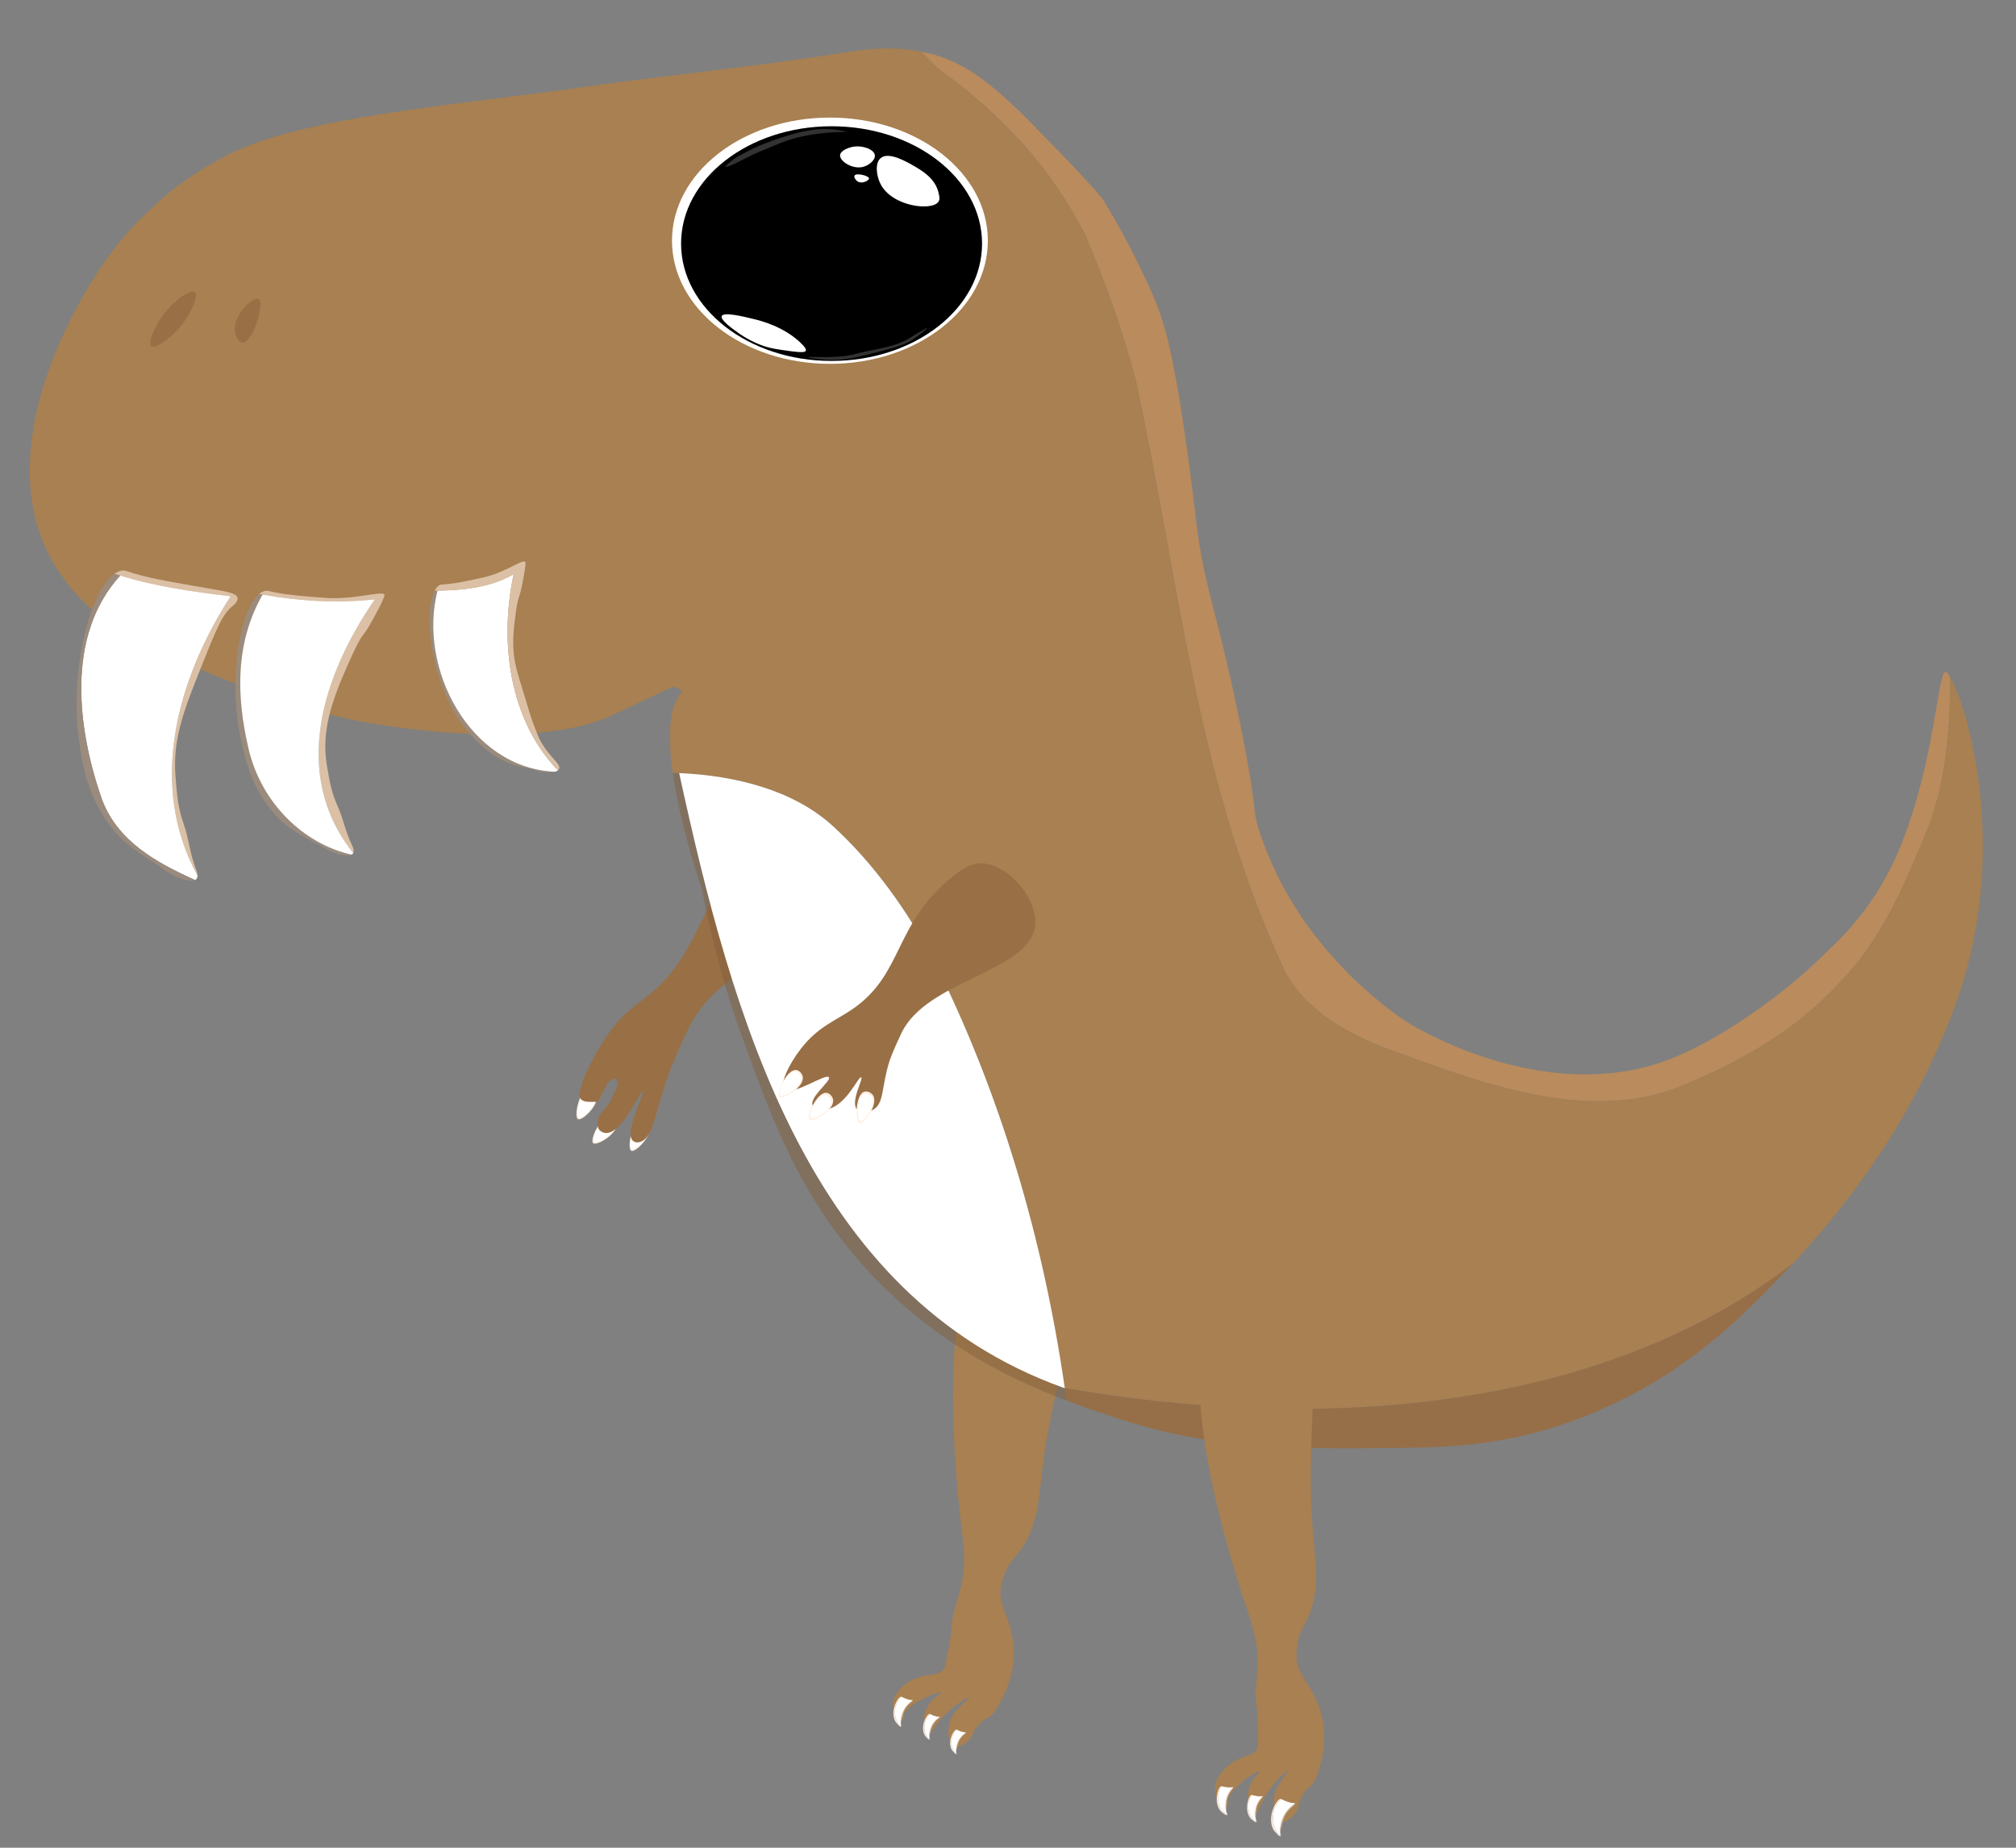 <?xml version="1.0" encoding="UTF-8"?><svg id="Toothy" xmlns="http://www.w3.org/2000/svg" width="600" height="550" viewBox="0 0 600 550"><rect x="0" y="0" width="600" height="550" fill="#808080" stroke="none"/><defs><style>.cls-1{fill:#fff;}.cls-2{fill:#996f45;}.cls-3{fill:#ba8b5d;}.cls-4{fill:#fff0e3;}.cls-5{fill:#9b8b7c;}.cls-6{fill:#84613e;opacity:.5;}.cls-7{fill:#dbc0a5;}.cls-8{fill:#ceb79f;}.cls-9{fill:#f9eadc;}.cls-10{fill:#966f48;}.cls-11{fill:#333232;}.cls-12{fill:#a88051;}</style></defs><g id="toothy_hand_right"><path class="cls-4" d="m175.07,324.21c.95-.14,2.02.62,2.4,1.49,1.26,2.86-4.19,8.1-5.45,7.43-1.31-.69.31-8.51,3.05-8.93Z"/><path class="cls-1" d="m174.97,324.92c.81-.12,1.72.53,2.05,1.27,1.07,2.44-3.57,6.92-4.65,6.35-1.12-.59.27-7.27,2.6-7.62Z"/><path class="cls-4" d="m190.71,333.55c.95-.17,2.03.57,2.44,1.43,1.32,2.83-3.99,8.2-5.27,7.57-1.32-.66.11-8.52,2.83-9Z"/><path class="cls-1" d="m190.53,334.11c.84-.15,1.79.5,2.15,1.26,1.17,2.49-3.52,7.23-4.65,6.67-1.17-.58.09-7.51,2.5-7.94Z"/><path class="cls-4" d="m181.54,332.28c.96.08,1.82,1.06,2,2,.57,3.07-5.92,6.94-7,6-1.12-.97,2.24-8.22,5-8Z"/><path class="cls-1" d="m181.19,333c.82.07,1.55.9,1.7,1.7.49,2.61-5.03,5.89-5.95,5.1-.95-.82,1.9-6.98,4.25-6.8Z"/><path class="cls-2" d="m243.91,267.09c3.42-11.75-.87-28.93-6.9-30.48-2.54-.66-5.08,1.55-7.55,4.06-18.1,18.42-19.55,40.48-34.32,53.77-5.07,4.57-9.51,6.11-15.48,15.34-3.89,6.02-7.85,14.38-7.05,16.92.08.25.2.44.37.57.96.79,1.89.72,4.02.72,1,0,1.37-.74,2-2l1.67-3.34c.21-.42.54-.76.95-.99,1.16-.67.51-.67,1.38-.67s.73,1.98.81,2.13c0,0-1.77,3.76-1.81,3.87-1,3-4.4,4.25-4.14,7.98.11,1.64,1.52,2.24,2.48,2.29,4.9.23,10.54-13.28,11.07-12.52.47.67-4.66,10.39-3.58,13.92.5,1.64,2.3,1.78,3.75.7,3.07-2.28,3.64-9.29,7.71-20.45,0,0,1.33-3.63,5.12-11.81,10.1-21.75,33.99-21.13,39.5-40.03Z"/></g><g id="tooty_leg_right"><path class="cls-12" d="m316.95,367.02c11.81,10.46-2.76,34.82-6.96,72.13-.89,7.91-1.38,16.93-7.84,24.24-2.27,2.57-3.01,4.32-3.96,7.64-1.78,6.24,2.02,8.84,3.29,17.43,1.47,9.93-3.61,18.1-5.19,20.64-1.29,2.07-4,3.17-4,3.17-.9,1.14-2.22,2.26-2.65,3.6-.88,2.72-4.57,4.67-5.78,4.08-1.88-.92-2.54-6.78.36-10.3,1.11-1.35,4.5-4.44,4.44-4.52-.13-.16-6.11,2.81-10.22,8.6-.85,1.2-1.53,2.39-2.22,2.26-1.06-.21-1.77-3.51-.95-6.26,1.14-3.84,4.98-5.7,4.87-5.86-.58-.86-11.05,3.85-11.13,6.81,0,.22.03,1.11-.44,1.35-.47.24-1.2-.32-1.35-.44-1.76-1.36-1.41-4.75-1.39-4.91.41-3.55,4.55-6.68,8.44-7.68,2.78-.72,5.53-.35,6.69-2.3.33-.55.4-1.06.44-1.35.45-3.31,1.52-6.53,1.7-9.86.48-8.7,3.71-11.16,3.84-21.07.05-3.65-.34-6.26-.52-7.6-.69-5.28-10.7-82.29,12.15-92.77,5.83-2.67,13.86-1.04,18.38,2.97Z"/><path class="cls-9" d="m284.73,514.85s-.03-.02-.05-.02c-.58-.07-1.69,1.73-1.88,3.51-.06.58-.05,1.65.48,2.55.05.09.28.41.66.76,0,0,.25.35.57.46.04.01.09.02.14,0-2.11-1.99-1.94-5.38.09-7.27Z"/><path class="cls-8" d="m284.63,522.11s0,0,.01.01c0,0,.02,0,.03-.01.07-.06.05-.2.04-.24-.05-.35-.1-.72-.03-1.07.12-.57.15-.68.28-1.11.32-1.07.36-1.54,1.08-2.4.56-.68.53-.59.77-.8.04-.04.48-.48.62-.67-2.06,1.12-3.26,3.98-2.81,6.29Z"/><path class="cls-1" d="m286.06,515.42c-.57-.22-.87-.33-1.18-.5-.08-.04-.11-.06-.14-.08-2.02,1.89-2.2,5.27-.1,7.26-.45-2.31.74-5.17,2.81-6.29.03-.03.04-.06.04-.07,0-.13-.76-.07-1.42-.32Z"/><path class="cls-9" d="m276.77,510.19s-.04-.02-.06-.02c-.62-.07-1.77,1.82-1.98,3.69-.07.61-.05,1.74.5,2.69.05.09.3.43.69.8,0,0,.27.37.6.48.05.02.1.02.14,0-2.22-2.09-2.04-5.65.1-7.65Z"/><path class="cls-8" d="m276.66,517.82s0,0,.01.01c0,0,.02,0,.03-.01.07-.06.05-.21.04-.26-.05-.37-.11-.76-.03-1.12.12-.6.16-.72.29-1.16.34-1.12.38-1.62,1.13-2.53.59-.71.56-.62.82-.84.04-.04.51-.5.66-.7-2.17,1.17-3.43,4.19-2.95,6.62Z"/><path class="cls-1" d="m278.17,510.79c-.6-.23-.91-.34-1.25-.52-.08-.04-.12-.07-.15-.08-2.13,1.99-2.31,5.54-.11,7.63-.47-2.43.78-5.44,2.95-6.62.03-.04.04-.06.05-.08,0-.14-.8-.08-1.5-.34Z"/><path class="cls-9" d="m268.29,505.06s-.04-.02-.06-.02c-.72-.08-2.07,2.13-2.31,4.31-.08.71-.06,2.03.59,3.13.06.11.35.51.81.94,0,0,.31.43.7.56.05.02.12.03.17,0-2.59-2.44-2.38-6.6.11-8.92Z"/><path class="cls-8" d="m268.16,513.96s0,.01.02.01c.01,0,.02,0,.03-.02.08-.07.06-.24.05-.3-.06-.43-.12-.88-.04-1.31.15-.7.19-.84.34-1.36.39-1.31.44-1.89,1.32-2.95.69-.83.66-.73.95-.98.05-.04.6-.59.77-.82-2.53,1.37-4,4.89-3.44,7.72Z"/><path class="cls-1" d="m269.91,505.76c-.71-.27-1.07-.4-1.45-.61-.09-.05-.14-.08-.17-.09-2.48,2.32-2.7,6.47-.13,8.91-.55-2.83.91-6.35,3.44-7.72.03-.04.05-.07.05-.09,0-.16-.94-.09-1.74-.4Z"/></g><g id="toothy_body"><path class="cls-3" d="m280,21c18,13,33,29,43,49,6,14,11,28,15,43,13,60,18,118,43,173,6,15,22,23,37,28,27,10,57,20,83,9,17-7,33-16,46-30,13-13,20-30,27-47,5.23-14.38,6.47-29.33,6.37-44.52-.58-.97-1.06-1.48-1.37-1.48-2.24.05-3.17,26.12-13,51-1.3,3.28-3.42,8.25-7,14-5.22,8.39-10.94,14.3-15,18-2.54,2.54-6.25,6.09-11,10-3.06,2.52-20.84,16.96-38,23-34.68,12.2-70.79-8.51-75-11-1.43-.85-32.77-20.01-45-57-2.73-8.25-.17-4.28-6-33-7.07-34.82-10.57-39.39-13-60-1.64-13.89-2.43-19.26-4-30-.3-2.06-.94-6.37-2-12-.92-4.88-1.79-9.5-3-14-2.21-8.21-4.99-13.85-9-22-2.35-4.78-5.63-10.98-10-18-2.48-2.86-6.23-7.08-11-12-15.53-16-25.8-27.41-40-31-.92-.23-1.83-.43-2.72-.6,1.89,2,3.75,3.96,5.72,5.6Z"/><path class="cls-12" d="m580.37,201.48c.1,15.19-1.14,30.14-6.37,44.52-7,17-14,34-27,47-13,14-29,23-46,30-26,11-56,1-83-9-15-5-31-13-37-28-25-55-30-113-43-173-4-15-9-29-15-43-10-20-25-36-43-49-1.97-1.64-3.83-3.6-5.72-5.6-9.72-1.91-17.74-.59-25.28.6-25.24,3.99-50.71,6.38-76,10-37.46,5.36-82.35,8.61-105,20-8.64,4.34-16,10-16,10,0,0-9.96,7.66-18,18-8.14,10.47-36.69,54.67-20,90,1.83,3.87,3.87,6.69,4.82,8.03,6.94,9.75,16.59,17.14,40.18,26.97,16.01,6.67,28.9,11.95,48.28,15.74,2.37.46,50.29,9.51,74.72-1.74.05-.02,17-8,17-8,2-1,2.04-.27,3,0-.18-.14.44.12,0,0,.09.07,1.34.66,1,1-4.14,4.14-4.23,13.75-2.76,24.05,17.12.46,35.54,4.67,47.76,15.95,12,11,22,25,30,40,19.83,39.66,32.49,82.89,38.89,127.15,72.58,12.8,157.65,8.38,216.68-37.02,17.1-18.45,36.2-43.58,48.43-77.13,16.59-45.54,3.44-89.09-1.63-97.52Z"/><path class="cls-10" d="m316.89,413.15c.18,1.25.38,2.5.55,3.75,5.45,2.07,10.39,3.71,14.56,5.09,29.25,9.69,52.49,9.29,85,9,17.47-.16,30.66-1.57,45-6,5.04-1.56,17.1-5.61,31-14,4.87-2.94,15.38-9.67,28-22,3.96-3.87,8.2-8.16,12.57-12.87-59.04,45.4-144.1,49.83-216.68,37.02Z"/><path class="cls-1" d="m278,286c-8-15-18-29-30-40-11.78-10.87-29.31-15.17-45.89-15.88,15.75,72.07,38.22,155.57,114.27,182.94.17.03.34.06.51.09-6.4-44.27-19.06-87.5-38.89-127.15Z"/><path class="cls-1" d="m316.89,413.15c-.17-.03-.34-.06-.51-.09.18.06.35.13.52.19,0-.04-.01-.07-.02-.11Z"/><path class="cls-6" d="m316.38,413.07c-76.05-27.37-98.52-110.88-114.27-182.94-.63-.03-1.25-.06-1.88-.08,2.36,16.6,8.76,34.95,8.76,34.95,2.02,10.79,5.56,26.19,12,44,8.89,24.58,17.36,48,38,70,18.66,19.88,39.73,30.59,56.44,37.13.23-1.11.42-2.17.56-3.13.13.02.26.04.38.07Z"/><path class="cls-6" d="m316.91,413.26c-.18-.06-.35-.13-.52-.19-.13-.02-.26-.04-.38-.07-.14.96-.33,2.02-.56,3.13.67.26,1.34.52,2,.77-.17-1.22-.36-2.43-.53-3.65Z"/></g><g id="toothy_eye"><ellipse class="cls-1" cx="247" cy="71.65" rx="47" ry="36.65"/><ellipse cx="247.49" cy="72.51" rx="44.79" ry="34.93"/><path class="cls-1" d="m272.44,49.66c-2.46-1.45-7.94-4.67-10.35-2.59-1.75,1.51-1.27,5.31,0,7.76,3.48,6.71,15.38,8.09,17.25,5.17.43-.68.25-1.47,0-2.59-.95-4.19-4.73-6.48-6.9-7.76Z"/><path class="cls-1" d="m258.64,53.11c.02.61-2.09,1.79-3.45.86-.61-.42-1.13-1.3-.86-1.72.54-.86,4.28.06,4.31.86Z"/><path class="cls-1" d="m260.37,46.21c-.21-1.76-3.48-2.89-6.04-2.59-1.75.21-4.22,1.21-4.31,2.59-.12,1.77,3.7,4.31,6.9,3.45,1.74-.47,3.62-2.03,3.45-3.45Z"/><path class="cls-1" d="m214.8,94.09c-.52,1.2,3.67,4.13,5.17,5.17,3.46,2.41,6.55,3.49,7.77,3.88,1.79.57,3.49.82,6.89,1.3,4.46.63,5.03.31,5.17,0,.18-.37-.08-1.07-1.72-2.59-4.89-4.52-11-6.22-13.8-6.9-3.1-.75-8.92-2.17-9.49-.86Z"/><path class="cls-11" d="m252.16,39.31c-1.2-.33-2.98-.73-5.17-.86-3.48-.21-6.19.34-8.62.86-2.14.46-3.63.94-6.04,1.72-3.5,1.14-5.94,2.17-6.9,2.59,0,0-2.14.93-5.17,2.59-.7.39-1.58.88-2.59,1.72-.75.63-1.85,1.52-1.72,1.72.14.24,1.95-.58,2.59-.86.78-.35,1.32-.65,1.72-.86,0,0,.92-.49,3.45-1.72,1.49-.73,3.02-1.36,6.04-2.59,2.46-1.01,3.7-1.51,4.31-1.72,2.89-1,5.2-1.42,6.9-1.72,2.7-.48,6.51-.95,11.21-.86"/><path class="cls-11" d="m274.17,98.54c-2.57,1.44-2.9,1.84-4.31,2.59-1.74.93-3.24,1.39-4.31,1.72-1.04.32-1.86.51-3.45.86-1.98.44-2.49.46-4.31.86-1.77.39-2.97.73-3.45.86-5.31,1.42-13.78.62-13.8.86-.01.15,3.31.92,7.76.86,3.84-.05,7.16-.89,13.8-2.59,5.68-1.45,7.58-2.25,9.49-3.45,2.13-1.34,4.42-3.29,4.31-3.45-.02-.03-.15-.02-1.72.86Z"/></g><path class="cls-2" d="m58,87c-1.5-1.21-8.78,4-12,11-.44.96-1.94,4.23-1,5,1.12.91,5.28-1.98,8-5,3.57-3.96,6.28-9.96,5-11Z"/><path class="cls-2" d="m77,89c-1.6-.82-8.04,4.88-7,10,.21,1.03.88,2.85,2,3,1.87.26,4.2-4.24,5-8,.33-1.55.97-4.51,0-5Z"/><g id="toothy_hand_left"><path class="cls-2" d="m307.97,276.22c1.52-8.16-7.78-18.94-15.62-19.22-3.3-.12-5.94,1.65-8.41,3.6-18.14,14.37-14.83,29.07-30.03,39.65-5.22,3.63-10.36,5.2-15.62,12.01-3.43,4.44-6.39,10.44-4.81,12.01,2.19,2.19,12.32-4.92,13.22-3.6.74,1.08-5.98,5.99-4.81,8.41.52,1.07,2.4,1.29,3.6,1.2,6.12-.45,9.98-10.04,10.81-9.61.74.38-3.37,7.42-1.2,9.61,1,1.02,3.26.89,4.81,0,3.28-1.88,2.35-6.56,4.81-14.42,0,0,.8-2.56,3.6-8.41,7.46-15.57,37.21-18.11,39.65-31.24Z"/><path class="cls-4" d="m236.92,318.5c.96.08,1.82,1.06,2,2,.57,3.07-5.92,6.94-7,6-1.12-.97,2.24-8.22,5-8Z"/><path class="cls-1" d="m236.6,319c.85.07,1.61.93,1.76,1.76.51,2.71-5.22,6.12-6.17,5.29-.98-.86,1.98-7.25,4.41-7.06Z"/><path class="cls-4" d="m245.94,325.28c.96.08,1.82,1.06,2,2,.57,3.07-5.92,6.94-7,6-1.12-.97,2.24-8.22,5-8Z"/><path class="cls-1" d="m245.59,326c.82.07,1.55.9,1.7,1.7.49,2.61-5.03,5.89-5.95,5.1-.95-.82,1.9-6.98,4.25-6.8Z"/><path class="cls-4" d="m257.16,324.98c.91-.32,2.1.23,2.64,1.02,1.77,2.57-2.6,8.74-3.97,8.32-1.41-.43-1.28-8.42,1.33-9.34Z"/><path class="cls-1" d="m257.19,325.7c.78-.27,1.79.19,2.25.87,1.51,2.2-2.22,7.46-3.39,7.1-1.21-.37-1.1-7.19,1.13-7.97Z"/></g><g id="tooty_leg_left"><path class="cls-12" d="m383.23,387.04c13.57,7.78,4.31,34.37,7.71,71.45.72,7.87,2.06,16.72-2.75,25.12-1.69,2.96-2.06,4.8-2.31,8.22-.48,6.42,3.73,8.18,6.69,16.27,3.42,9.35.13,18.3-.9,21.08-.84,2.27-3.25,3.88-3.25,3.88-.65,1.29-1.7,2.64-1.85,4.03-.31,2.82-3.5,5.46-4.8,5.12-2.01-.51-3.83-6.07-1.72-10.07.81-1.54,3.48-5.22,3.4-5.28-.16-.13-5.37,3.95-8.2,10.4-.59,1.34-1.01,2.63-1.7,2.64-1.07,0-2.42-3.05-2.18-5.89.34-3.95,3.69-6.54,3.55-6.67-.74-.72-9.96,5.95-9.44,8.85.04.21.25,1.07-.15,1.4-.41.33-1.23-.07-1.4-.15-1.98-.97-2.32-4.33-2.33-4.49-.31-3.53,3.08-7.4,6.65-9.16,2.55-1.26,5.3-1.45,6.04-3.58.21-.6.17-1.11.15-1.4-.22-3.3.16-6.65-.33-9.92-1.28-8.55,1.36-11.58-.5-21.24-.68-3.55-1.59-6.02-2.03-7.28-1.73-4.99-26.9-77.78-6.82-92.54,5.13-3.77,13.25-3.79,18.45-.81Z"/><path class="cls-9" d="m363.55,531.68s-.04-.01-.07,0c-.71.07-1.55,2.47-1.33,4.62.07.7.36,1.96,1.21,2.89.08.09.44.42.97.73,0,0,.39.35.79.39.06,0,.12,0,.16-.03-2.99-1.81-3.65-5.86-1.74-8.61Z"/><path class="cls-8" d="m365.27,540.28s.01,0,.02.01c0,0,.02-.01.03-.02.07-.08,0-.24-.01-.3-.14-.4-.3-.83-.31-1.25,0-.71,0-.85.05-1.38.11-1.34.04-1.91.66-3.11.49-.94.48-.83.71-1.14.04-.05.45-.69.57-.94-2.15,1.84-2.84,5.53-1.72,8.14Z"/><path class="cls-1" d="m365.26,532.02c-.73-.11-1.11-.17-1.53-.29-.1-.03-.15-.05-.18-.05-1.91,2.75-1.26,6.78,1.72,8.6-1.12-2.61-.43-6.3,1.72-8.14.02-.05.03-.08.03-.1-.02-.16-.92.11-1.76-.02Z"/><path class="cls-9" d="m372.58,534.28s-.04-.01-.06,0c-.66.05-1.51,2.28-1.36,4.3.05.66.29,1.85,1.07,2.74.08.09.4.4.89.71,0,0,.36.34.73.39.05,0,.11,0,.15-.02-2.76-1.77-3.28-5.58-1.42-8.11Z"/><path class="cls-8" d="m373.98,542.38s.01,0,.02.01c0,0,.02-.01.03-.02.06-.08.01-.23,0-.28-.13-.38-.26-.78-.26-1.18.01-.66.03-.79.08-1.29.13-1.26.08-1.79.7-2.9.48-.87.47-.77.69-1.05.04-.05.44-.63.56-.87-2.06,1.67-2.79,5.11-1.81,7.58Z"/><path class="cls-1" d="m374.17,534.64c-.69-.12-1.04-.18-1.42-.3-.09-.03-.14-.05-.17-.06-1.86,2.53-1.35,6.32,1.4,8.1-.98-2.47-.25-5.91,1.81-7.58.02-.04.03-.08.03-.09-.02-.15-.87.08-1.65-.06Z"/><path class="cls-9" d="m381.27,535.49s-.05-.02-.08-.03c-.89-.1-2.57,2.65-2.87,5.36-.1.89-.08,2.52.73,3.9.08.13.44.63,1,1.16,0,0,.39.54.87.7.07.02.14.04.21,0-3.22-3.03-2.96-8.21.14-11.1Z"/><path class="cls-8" d="m381.11,546.57s.01.01.02.02c.01,0,.03-.01.04-.02.1-.08.07-.3.06-.37-.07-.53-.15-1.1-.05-1.63.18-.88.23-1.04.43-1.69.49-1.63.55-2.35,1.65-3.67.86-1.03.82-.9,1.18-1.22.06-.05.74-.73.95-1.02-3.15,1.71-4.97,6.08-4.28,9.6Z"/><path class="cls-1" d="m383.29,536.36c-.88-.33-1.33-.5-1.81-.76-.12-.06-.18-.1-.21-.12-3.09,2.89-3.36,8.05-.16,11.08-.69-3.52,1.14-7.9,4.28-9.6.04-.05.06-.09.07-.11.01-.2-1.17-.11-2.17-.49Z"/></g><g id="toothy_teeth"><g id="big_tooth"><path class="cls-7" d="m68.65,177.5c-11.32-1.39-22.07-2.85-32.88-6.17-.57-.18-1.14-.33-1.72-.52.86-.61,1.73-.96,2.6-1.01.2,0,.33,0,.54.05.35.08.9.3,2.36.73,4.82,1.46,9.15,2.24,17.64,3.73,6.45,1.14,10.16,1.65,12.01,2.35.8.3,1.26.64,1.43,1.08.03.07.06.15.07.23.19,1.08-1.12,2.11-1.75,2.64-2.88,2.44-4.86,7.4-8.82,17.3-5.32,13.3-8.76,21.92-7.91,33.08.44,5.66.73,9.37,2.4,14.12,1.54,4.36,1.93,9.11,3.63,13.41.16.38.51,1.28.51,2.09-14.95-27.2-5.8-58.93,9.88-83.1Z"/><path class="cls-1" d="m58.44,261.67c-.1.12-.24.2-.38.28-11.69-5.24-22.97-11.52-27.69-23.9-7.35-21.03-10.93-48.78,5.4-66.73,10.81,3.33,21.56,4.78,32.88,6.17-15.68,24.18-24.83,55.9-9.88,83.1,0,.41-.08.79-.33,1.07Z"/><path class="cls-5" d="m58.06,261.95c-.51.25-1.2.25-1.82.16-4.59-.62-9.13-4.54-9.13-4.54-6.11-3.61-10.28-7.23-11.24-8.22-9.96-10.25-11.63-22.86-12.52-30.32-2.42-20.4,3.58-43.25,10.71-48.23.57.19,1.14.34,1.72.52-16.33,17.95-12.75,45.71-5.4,66.73,4.73,12.37,16.01,18.65,27.69,23.9Z"/></g><g id="mid_tooth"><path class="cls-7" d="m114.15,178.11c-.99,2.52-4.39,8.46-4.72,8.96-2,3-2,2-6,11-5.11,11.48-7.76,20.11-6.14,29.77.83,4.89,1.38,8.1,3.19,12.1,1.67,3.67,2.37,7.77,4.17,11.37.23.45.9,1.77.48,2.6-18.79-23.62-8.97-53.18,6.45-75.51-11.14,1.2-22.28.58-33.43-1.41-.35-.06-.71-.11-1.06-.18.54-.44,1.11-.74,1.7-.89.09-.02.19-.05.28-.07.45-.07.49.02,2.54.43,4.23.84,8,1.14,15.37,1.69,6.35.48,12.83-1.08,15.79-1.27.97-.07,1.56.02,1.66.37.04.15-.07.53-.28,1.04Z"/><path class="cls-5" d="m104.62,254.4c-.4.2-.92.24-1.39.23-3.98-.13-8.17-3.15-8.17-3.15-5.51-2.61-9.37-5.4-10.26-6.17-9.34-8.07-11.78-18.91-13.14-25.34-3.75-17.75-.36-38.44,5.43-43.16.35.07.71.12,1.06.18-8.13,14.25-7.89,30.13-4.15,46.01,3.72,15.79,16.06,28.12,30.62,31.4Z"/><path class="cls-1" d="m105.13,253.91s-.03.09-.07.14c-.11.16-.27.27-.44.35-14.56-3.28-26.9-15.61-30.62-31.4-3.74-15.88-3.98-31.76,4.15-46.01,11.15,1.99,22.29,2.61,33.43,1.41-15.42,22.33-25.24,51.89-6.45,75.51Z"/></g><g id="small_tooth"><path class="cls-5" d="m165.06,229.73c-2.84.67-6.33-.68-6.33-.68-4.5-.8-7.86-2.1-8.66-2.5-8.42-4.18-13.75-12.16-16.12-16.82-6.34-12.5-7.55-28.5-4.61-33.91.29,0,.58,0,.87,0-5.92,23.23,9.65,52.77,34.84,53.92Z"/><path class="cls-1" d="m166.05,229.31c-.23.18-.53.3-.81.37-.06.02-.13.03-.19.04-25.19-1.15-40.76-30.68-34.84-53.92,8.01-.1,15.77-1,22.67-4.88-4.37,20.25-1.22,43.48,13.17,58.38Z"/><path class="cls-7" d="m156.34,167.3c.09.15.06.68-.02,1.39-.27,2.4-1.26,7.01-1.37,7.43-.77,2.76-.99,1.98-1.88,9.81-1.15,10,.85,13.73,3.68,23.32,1.12,3.8,1.41,4.8,3.33,9.67,1.16,2.95,3.39,5.49,5.46,7.87.27.32,1.13,1.27.89,2.02-.06.21-.21.36-.38.49-14.39-14.9-17.54-38.13-13.17-58.38-6.89,3.88-14.66,4.78-22.67,4.88-.29,0-.58,0-.87,0,.37-.67.79-1.18,1.27-1.5.09-.06.16-.12.26-.16.31-.16.36-.1,1.9-.24,3.2-.28,5.95-.88,11.32-2.08,3.7-.82,7.15-2.65,9.46-3.77,1.53-.74,2.56-1.18,2.8-.77Z"/></g></g></svg>